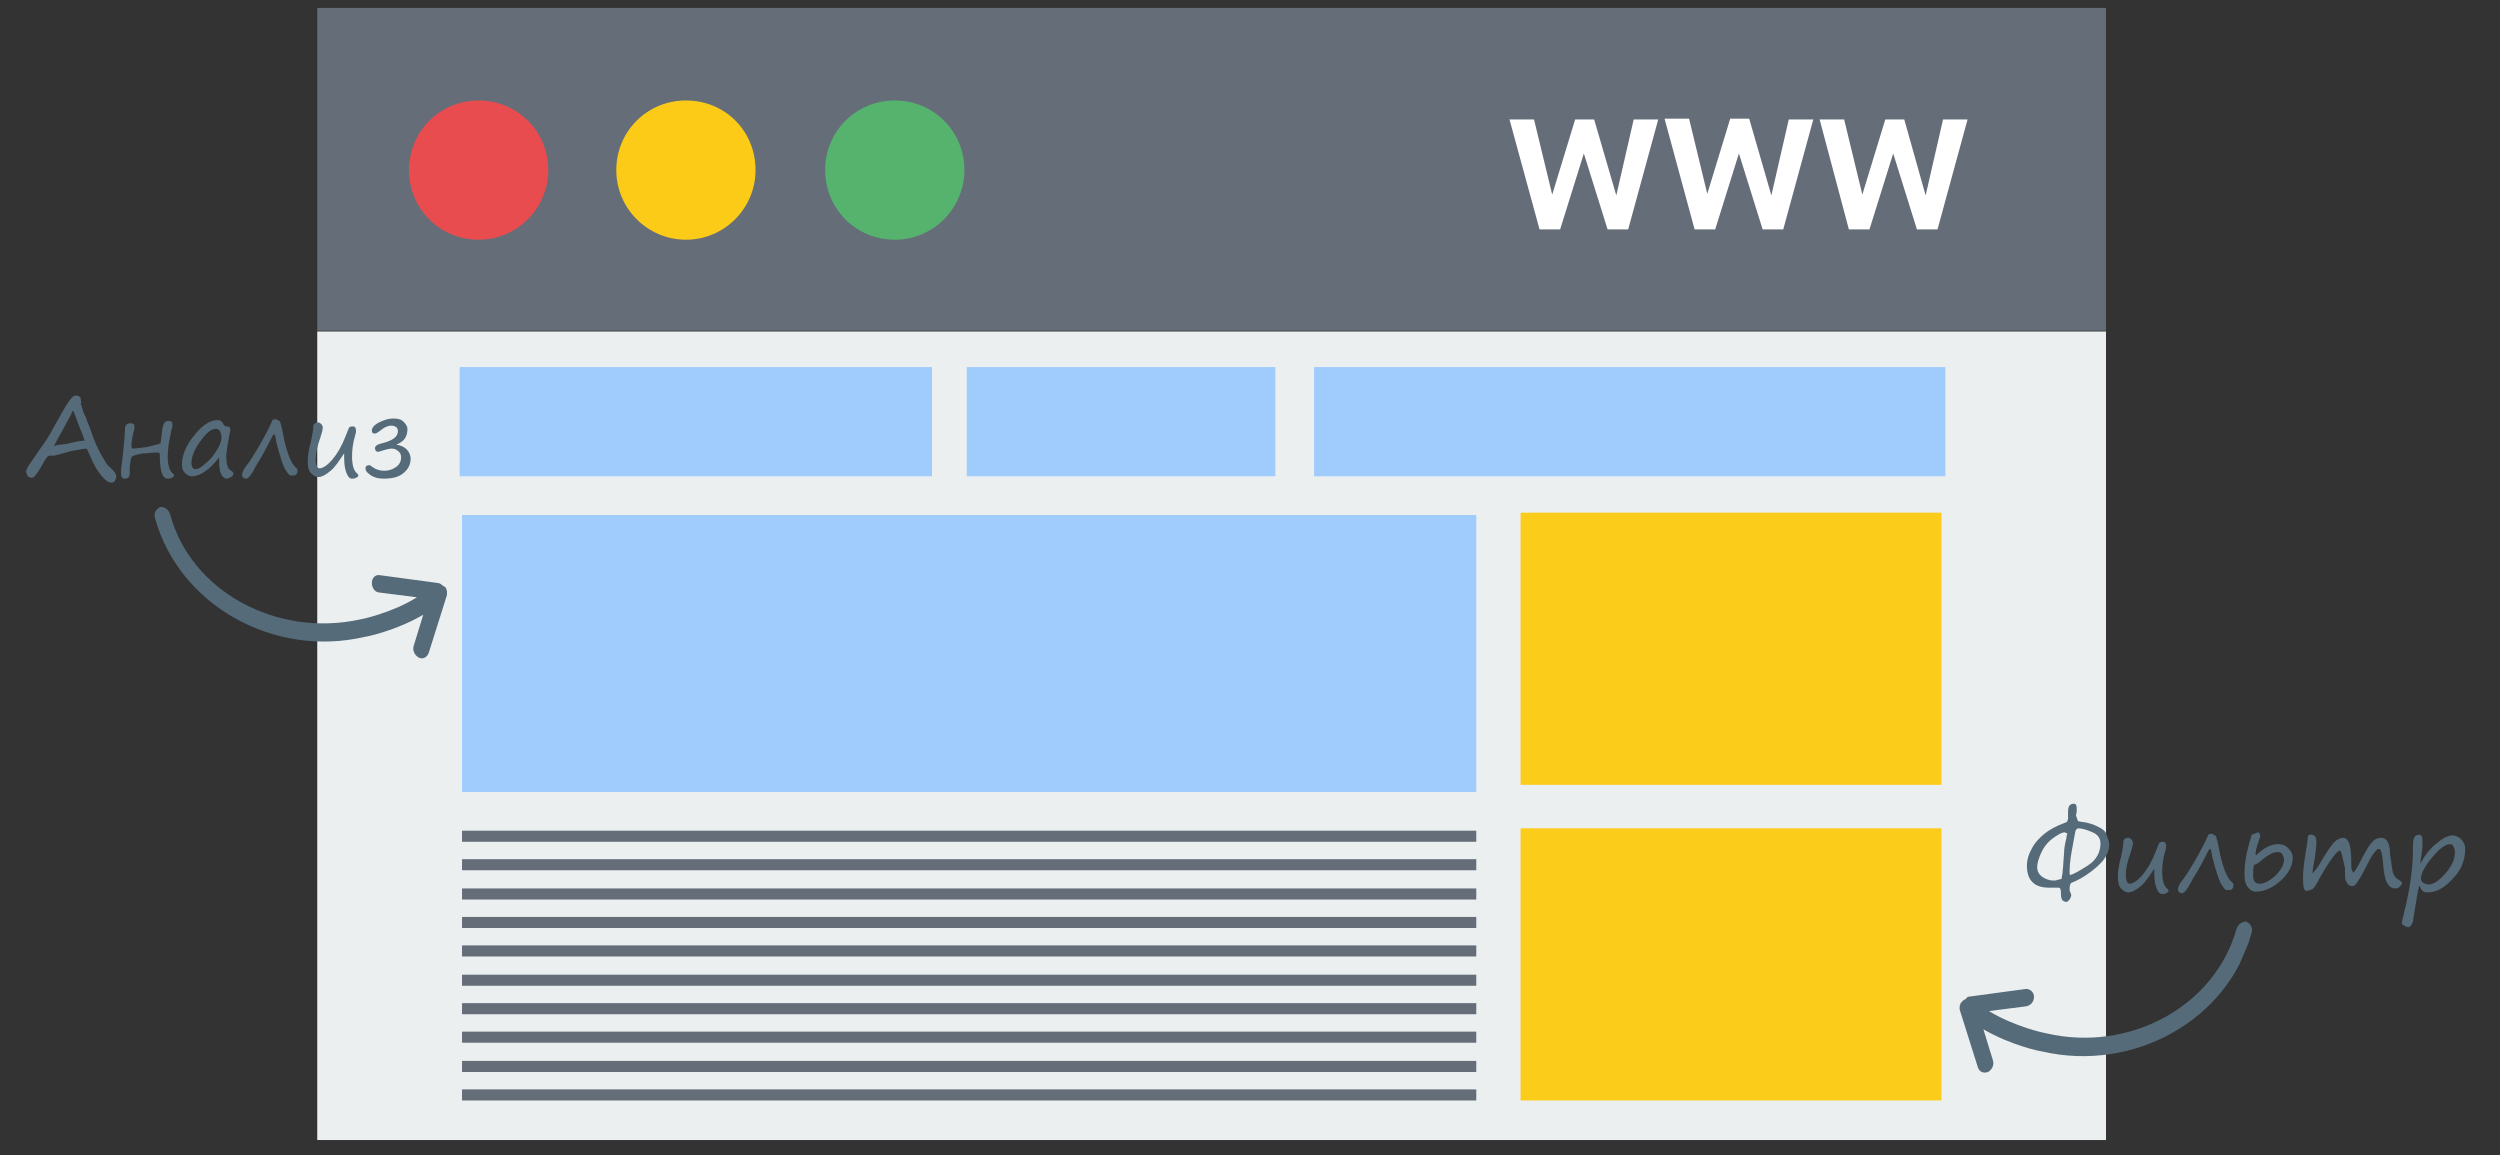 <?xml version="1.0" encoding="utf-8"?>
<!-- Generator: Adobe Illustrator 23.0.1, SVG Export Plug-In . SVG Version: 6.00 Build 0)  -->
<svg version="1.1" id="Слой_1" xmlns="http://www.w3.org/2000/svg" xmlns:xlink="http://www.w3.org/1999/xlink" x="0px" y="0px"
	 viewBox="0 0 316 146" style="enable-background:new 0 0 316 146;" xml:space="preserve">
<rect x="0" y="0" width="316" height="146" fill="#333333" stroke="none"/>
<style type="text/css">
	.st0{fill:#EBEFF0;}
	.st1{fill:#656D78;}
	.st2{fill:#E84C4F;}
	.st3{fill:#FBCB18;}
	.st4{fill:#55B36E;}
	.st5{fill:#FFFFFF;}
	.st6{clip-path:url(#SVGID_2_);fill:#556B79;}
	.st7{fill:#556B79;}
	.st8{clip-path:url(#SVGID_4_);fill:#556B79;}
	.st9{fill:#A0CBFD;}
	.st10{fill:#FCCC1B;}
</style>
<g>
	<g>
		<g>
			<g>
				<rect x="40.1" y="41.9" class="st0" width="226.1" height="102.2"/>
				<rect x="40.1" y="1" class="st1" width="226.1" height="40.8"/>
				<path class="st2" d="M69.3,21.5c0,4.8-3.9,8.8-8.8,8.8s-8.8-3.9-8.8-8.8s3.9-8.8,8.8-8.8S69.3,16.6,69.3,21.5L69.3,21.5z"/>
				<path class="st3" d="M95.5,21.5c0,4.8-3.9,8.8-8.8,8.8c-4.8,0-8.8-3.9-8.8-8.8s3.9-8.8,8.8-8.8C91.7,12.7,95.5,16.6,95.5,21.5
					L95.5,21.5z"/>
				<path class="st4" d="M121.9,21.5c0,4.8-3.9,8.8-8.8,8.8s-8.8-3.9-8.8-8.8s3.9-8.8,8.8-8.8S121.9,16.6,121.9,21.5L121.9,21.5z"/>
			</g>
			<g>
				<path class="st5" d="M204.3,24.7l2.2-9.6h3.1L205.8,29h-2.6l-3-9.6l-3,9.6h-2.6l-3.8-13.9h3.1l2.3,9.5l2.9-9.5h2.4L204.3,24.7z"
					/>
				<path class="st5" d="M223.9,24.7l2.2-9.6h3.1L225.4,29h-2.6l-3-9.6l-3,9.6h-2.6l-3.8-14h3.1l2.3,9.5l2.9-9.5h2.4L223.9,24.7z"/>
				<path class="st5" d="M243.4,24.7l2.2-9.6h3.1L244.9,29h-2.6l-3-9.6l-3,9.6h-2.6L230,15.1h3.1l2.3,9.5l2.9-9.5h2.4L243.4,24.7z"
					/>
			</g>
		</g>
		<g>
			<g>
				<g>
					<g>
						<g>
							<defs>
								
									<rect id="SVGID_1_" x="23.6" y="56.9" transform="matrix(0.92 -0.392 0.392 0.92 -25.331 21.132)" width="30.9" height="31.5"/>
							</defs>
							<clipPath id="SVGID_2_">
								<use xlink:href="#SVGID_1_"  style="overflow:visible;"/>
							</clipPath>
							<path class="st6" d="M55.7,73.8c-0.1,0-0.2-0.1-0.3-0.1l-7.4-1c-0.6-0.1-1,0.4-1,1c0,0.6,0.4,1.2,1,1.2l4.7,0.6
								c-3.2,2-7.1,2.8-7.2,2.8C34.9,80.6,24.1,74.7,21.5,65c-0.2-0.6-0.7-1-1.3-0.9c-0.1,0-0.1,0-0.1,0.1c-0.4,0.2-0.7,0.7-0.5,1.3
								c3,10.9,14.9,17.7,26.5,15c0.2,0,4-0.8,7.4-2.8l-1.2,3.9c-0.2,0.6,0.1,1.2,0.6,1.5c0.5,0.3,1.1,0,1.3-0.6l2.3-7.3l0,0
								c0-0.1,0-0.2,0-0.4l0,0c0-0.1,0-0.2-0.1-0.3l0,0v-0.1c0-0.1-0.1-0.2-0.2-0.2c0,0,0-0.1-0.1-0.1C55.9,74,55.8,73.9,55.7,73.8
								L55.7,73.8L55.7,73.8L55.7,73.8z"/>
						</g>
					</g>
				</g>
			</g>
			<g>
				<path class="st7" d="M10.2,51l0.1,0.3c0.2,0.6,0.3,1.1,0.5,1.3c0.1,0.3,0.3,0.9,0.6,1.6c0.5,1.5,1,2.6,1.4,3.3
					c0.4,0.7,0.7,1.2,0.9,1.4c0.4,0.3,0.6,0.6,0.8,0.8c0.1,0.2,0.2,0.3,0.2,0.5s-0.1,0.4-0.2,0.6c-0.1,0.2-0.3,0.2-0.5,0.2
					c-0.3,0-0.7-0.3-1.2-0.9c-0.5-0.6-0.9-1.3-1.2-2c-0.4-0.9-0.6-1.4-0.7-1.4c-0.2,0-0.7,0.1-1.3,0.2c-0.7,0.1-1.3,0.3-2,0.5
					c-0.4,0.1-0.7,0.2-0.9,0.2c-0.1,0-0.2,0-0.3,0s-0.1,0-0.2,0c-0.2,0-0.5,0.5-1,1.4s-0.9,1.4-1.2,1.4c-0.1,0-0.3-0.1-0.5-0.2
					c-0.1-0.3-0.2-0.4-0.2-0.6c0-0.2,0.2-0.6,0.7-1.3c0.8-1.2,1.4-2,1.8-2.6c0.4-0.6,0.9-1.5,1.5-2.6c1.1-2,1.8-3.1,2.2-3.1
					c0.2,0,0.4,0,0.5,0.1c0.1,0.1,0.2,0.1,0.2,0.2s0,0.2,0,0.3C10.3,50.8,10.3,50.9,10.2,51z M10.7,55.7c0-0.1-0.3-0.8-0.8-2.1
					c-0.4-1.1-0.6-1.7-0.7-1.7c-0.2,0.5-0.6,1.2-1.2,2.3s-1,1.8-1.2,2.2c0.1-0.1,0.3-0.1,0.8-0.2c0.3,0,0.6-0.1,0.9-0.1
					C9.6,55.8,10.3,55.7,10.7,55.7z"/>
				<path class="st7" d="M20.3,56c0-0.1,0.1-0.6,0.2-1.6c0.1-0.8,0.3-1.2,0.8-1.2c0.4,0,0.5,0.2,0.5,0.5c0,0.1,0,0.3-0.1,0.5
					c-0.3,1.4-0.5,2.5-0.5,3.5s0.2,1.7,0.5,2c0.2,0.2,0.3,0.3,0.3,0.4s-0.1,0.2-0.3,0.3c-0.2,0.1-0.3,0.1-0.5,0.1c-0.7,0-1-1-1-3.1
					c0-0.1-0.1-0.2-0.2-0.2c-0.4,0-0.9,0-1.5,0.1c-0.6,0-1,0.1-1.3,0.2c-0.3,0.1-0.4,0.1-0.5,0.2c-0.1,0.1-0.1,0.2-0.2,0.5
					c0,0.3-0.1,0.6-0.1,0.8v0.8c0,0.5-0.2,0.7-0.6,0.7s-0.5-0.2-0.5-0.7c0-0.3,0-0.7,0.1-1.2c0.1-0.9,0.3-2.3,0.4-4.3
					c0-0.3,0-0.4,0.1-0.5c0.1-0.1,0.1-0.2,0.2-0.2c0.1-0.1,0.3-0.1,0.4-0.1c0.3,0,0.5,0.1,0.5,0.4c0,0,0,0.4-0.2,1
					c-0.1,0.6-0.2,1.1-0.2,1.4c0,0.2,0.1,0.4,0.2,0.4c0.3,0,0.9-0.1,1.8-0.2C19.8,56.2,20.3,56.1,20.3,56z"/>
				<path class="st7" d="M27.7,57.8c-0.6,0.8-1.2,1.4-1.8,1.8c-0.6,0.4-1.1,0.6-1.6,0.6c-0.3,0-0.6-0.1-0.9-0.4
					c-0.3-0.3-0.4-0.6-0.4-1.1c0-1.1,0.5-2.4,1.5-3.6c1-1.3,2-2,3-2c0.4,0,0.6,0.2,0.8,0.6c0.1,0.1,0.1,0.2,0.3,0.2
					c0.3,0,0.5,0.1,0.5,0.4c0,0.1,0,0.3-0.1,0.6c-0.2,1.3-0.4,2.2-0.4,2.7c0,1.1,0.2,1.7,0.6,1.9c0.2,0.1,0.3,0.2,0.3,0.4
					c0,0.1-0.1,0.3-0.3,0.4c-0.2,0.1-0.4,0.2-0.5,0.2c-0.3,0-0.6-0.2-0.8-0.7S27.7,58.6,27.7,57.8z M27.3,54.2c-0.6,0-1.2,0.5-2,1.6
					c-0.8,1.1-1.1,2-1.1,2.7c0,0.5,0.2,0.8,0.5,0.8c0.5,0,1.1-0.5,2-1.4c0.8-1,1.3-1.9,1.3-2.7C27.9,54.5,27.7,54.2,27.3,54.2z"/>
				<path class="st7" d="M34.7,54.9c-0.1,0-0.2,0.1-0.3,0.3c-0.9,1.8-1.6,3-2,3.6c0,0.1-0.1,0.1-0.1,0.2c-0.5,1-0.9,1.5-1.2,1.5
					c-0.3,0-0.5-0.2-0.5-0.5c0-0.3,0.2-0.7,0.6-1.2c0.4-0.5,0.9-1.3,1.6-2.5c0.7-1.2,1.2-2.2,1.6-3.1c0.1-0.2,0.2-0.2,0.4-0.2
					c0.1,0,0.2,0,0.3,0.1c0.1,0.1,0.3,0.1,0.3,0.2c0,0.1,0.2,0.5,0.3,1.2c0.5,2.7,1.1,4.1,1.7,4.6c0.1,0.1,0.2,0.2,0.2,0.2
					s0,0.1,0,0.2s0,0.3-0.1,0.4c-0.1,0.1-0.2,0.2-0.3,0.2c-0.1,0-0.3,0-0.5,0c-0.1,0-0.3-0.2-0.6-0.7c-0.3-0.4-0.7-1.7-1.2-3.6
					C34.9,55.5,34.8,55.1,34.7,54.9z"/>
				<path class="st7" d="M43.5,57.3c-0.6,0.9-1.1,1.7-1.7,2.2c-0.6,0.5-1.1,0.8-1.6,0.8c-0.3,0-0.6-0.2-0.9-0.5
					c-0.3-0.3-0.4-0.8-0.4-1.5c0-0.6,0.1-1.4,0.4-2.5c0.2-0.9,0.3-1.6,0.3-2c0.1-0.3,0.3-0.4,0.6-0.4c0.2,0,0.3,0.1,0.4,0.2
					c0.1,0.1,0.2,0.3,0.2,0.4c0,0.3-0.1,0.7-0.3,1.3c-0.4,1.1-0.6,2-0.6,2.8c0,0.7,0.2,1.1,0.5,1.1c0.4,0,1-0.4,1.6-1.1
					c0.6-0.7,1.2-1.7,1.7-3c0.2-0.5,0.3-0.8,0.4-1c0.1-0.2,0.3-0.2,0.5-0.2c0.3,0,0.4,0.2,0.4,0.6c0,0,0,0.2-0.1,0.5
					c-0.3,1-0.4,1.9-0.4,2.7c0,1,0.2,1.7,0.5,2c0.2,0.2,0.3,0.3,0.3,0.4c0,0.1-0.1,0.2-0.3,0.3c-0.2,0.1-0.3,0.1-0.5,0.1
					c-0.3,0-0.5-0.2-0.7-0.7c-0.2-0.5-0.3-1.1-0.3-2v-0.2C43.5,57.5,43.5,57.4,43.5,57.3z"/>
				<path class="st7" d="M50.1,56.2c0.6,0.1,1,0.3,1.3,0.6c0.3,0.3,0.5,0.7,0.5,1.2c0,0.7-0.3,1.3-0.9,1.8c-0.6,0.5-1.4,0.7-2.5,0.7
					c-0.6,0-1.1-0.1-1.6-0.4c-0.4-0.3-0.7-0.5-0.7-0.9c0-0.3,0.2-0.4,0.5-0.4c0,0,0.1,0,0.2,0.1c0.5,0.4,1,0.6,1.7,0.6
					c0.6,0,1.1-0.2,1.5-0.5c0.4-0.3,0.6-0.7,0.6-1.2c0-0.3-0.1-0.6-0.4-0.8c-0.2-0.2-0.5-0.3-0.8-0.3c-0.2,0-0.7,0.1-1.3,0.3
					c-0.1,0-0.2,0.1-0.4,0.1c-0.3,0-0.4-0.2-0.4-0.5c0-0.1,0.1-0.2,0.2-0.3c0.1-0.1,0.4-0.2,0.8-0.3c1.2-0.3,1.9-0.8,1.9-1.5
					c0-0.2-0.1-0.4-0.2-0.5c-0.1-0.1-0.4-0.2-0.6-0.2c-0.5,0-0.9,0.2-1.4,0.6c-0.3,0.2-0.5,0.4-0.7,0.4c-0.3,0-0.4-0.1-0.4-0.4
					c0-0.3,0.3-0.7,0.9-1c0.6-0.3,1.2-0.5,1.8-0.5s1,0.1,1.3,0.4c0.3,0.3,0.5,0.6,0.5,0.9C51.5,55.2,51.1,55.8,50.1,56.2z"/>
			</g>
		</g>
		<g>
			<g>
				<g>
					<g>
						<g>
							<defs>
								
									<rect id="SVGID_3_" x="249.1" y="109.7" transform="matrix(0.392 -0.92 0.92 0.392 45.942 319.707)" width="31.5" height="30.9"/>
							</defs>
							<clipPath id="SVGID_4_">
								<use xlink:href="#SVGID_3_"  style="overflow:visible;"/>
							</clipPath>
							<path class="st8" d="M248.4,126.3L248.4,126.3L248.4,126.3c-0.1,0.1-0.2,0.1-0.3,0.2l-0.1,0.1c-0.1,0.1-0.1,0.2-0.2,0.2v0.1
								l0,0c0,0.1-0.1,0.2-0.1,0.3l0,0c0,0.1,0,0.2,0,0.4l0,0l2.3,7.3c0.2,0.6,0.7,0.8,1.3,0.6c0.5-0.3,0.8-0.9,0.6-1.5l-1.2-3.9
								c3.4,2,7.2,2.8,7.4,2.8c11.6,2.7,23.6-4,26.5-15c0.2-0.5-0.1-1.1-0.5-1.3c0,0-0.1,0-0.1-0.1c-0.5-0.1-1.1,0.3-1.3,0.9
								c-2.7,9.7-13.4,15.7-24.1,13.2c-0.1,0-3.9-0.8-7.2-2.8l4.7-0.6c0.6-0.1,1-0.6,1-1.2c0-0.6-0.5-1-1-1l-7.4,1
								C248.6,126.2,248.5,126.2,248.4,126.3L248.4,126.3z"/>
						</g>
					</g>
				</g>
			</g>
			<g>
				<path class="st7" d="M262.7,103.8c0.1,0,0.3,0.1,0.6,0.1c0.7,0.1,1.3,0.3,1.9,0.6c0.6,0.3,1,0.6,1.1,1.1
					c0.2,0.5,0.3,0.9,0.3,1.2c0,0.4-0.1,0.9-0.4,1.4c-0.3,0.6-0.9,1.2-1.8,1.9c-0.9,0.7-1.8,1.2-2.6,1.5c-0.1,0.1-0.2,0.3-0.2,0.7
					c0,0.2,0,0.4,0.1,0.5c0.1,0.2,0.1,0.3,0.1,0.4s-0.1,0.3-0.2,0.5c-0.2,0.2-0.3,0.3-0.4,0.3c-0.2,0-0.4-0.1-0.5-0.2
					c-0.1-0.1-0.2-0.4-0.2-0.8v-0.2c0-0.4-0.1-0.6-0.3-0.6c0,0-0.2,0-0.6,0c-0.3,0-0.5,0-0.6,0c-0.9,0-1.6-0.2-2.1-0.7
					c-0.5-0.5-0.7-1.2-0.7-2.1c0-0.7,0.2-1.4,0.6-2.1c0.4-0.8,1-1.4,1.6-1.9c0.6-0.5,1.5-1,2.6-1.4c0.2-0.1,0.3-0.1,0.3-0.2
					c0-0.1,0.1-0.2,0.1-0.3c0-0.1,0-0.4,0-0.9c0-0.4,0.1-0.7,0.2-0.8c0.1-0.1,0.3-0.2,0.4-0.2h0.2c0.2,0,0.3,0.2,0.3,0.7
					c0,0.1,0,0.4-0.1,0.8C262.6,103.5,262.6,103.8,262.7,103.8z M261,105.2c-0.3,0-0.7,0.2-1.3,0.6c-0.6,0.4-1.2,1-1.6,1.8
					c-0.4,0.8-0.6,1.5-0.6,2c0,0.5,0.2,0.9,0.6,1.2s0.9,0.5,1.5,0.5c0.1,0,0.3,0,0.5-0.1c0.2,0,0.4-0.1,0.4-0.1c0.1,0,0.1,0,0.1-0.1
					c0,0,0-0.2,0.1-0.6c0-0.4,0.1-0.8,0.1-1.3l0.1-1.3c0-0.5,0.1-1.1,0.3-1.9c0-0.3,0.1-0.5,0.1-0.5s0-0.1-0.1-0.1
					C261.1,105.3,261,105.2,261,105.2z M261.7,110.6c0.4-0.1,1.1-0.5,2.2-1.2c1.1-0.7,1.6-1.7,1.6-2.8c0-0.6-0.3-1.1-1-1.4
					c-0.7-0.3-1.3-0.5-1.8-0.5c-0.1,0-0.2,0.1-0.3,0.2c-0.1,0.1-0.2,1-0.5,2.5c-0.3,1.5-0.3,2.5-0.3,2.9
					C261.6,110.4,261.6,110.6,261.7,110.6z"/>
				<path class="st7" d="M272.3,109.8c-0.6,0.9-1.1,1.7-1.7,2.2s-1.1,0.8-1.6,0.8c-0.3,0-0.6-0.2-0.9-0.5s-0.4-0.8-0.4-1.5
					c0-0.6,0.1-1.4,0.4-2.5c0.2-0.9,0.3-1.6,0.3-2c0.1-0.3,0.3-0.4,0.6-0.4c0.2,0,0.3,0.1,0.4,0.2c0.1,0.1,0.2,0.3,0.2,0.4
					c0,0.3-0.1,0.7-0.3,1.3c-0.4,1.1-0.6,2-0.6,2.8c0,0.7,0.2,1.1,0.5,1.1c0.4,0,1-0.4,1.6-1.1c0.6-0.7,1.2-1.7,1.7-3
					c0.2-0.5,0.3-0.8,0.4-1c0.1-0.2,0.3-0.2,0.5-0.2c0.3,0,0.4,0.2,0.4,0.6c0,0,0,0.2-0.1,0.5c-0.3,1-0.4,1.9-0.4,2.7
					c0,1,0.2,1.7,0.5,2c0.2,0.2,0.3,0.3,0.3,0.4c0,0.1-0.1,0.2-0.3,0.3c-0.2,0.1-0.3,0.1-0.5,0.1c-0.3,0-0.5-0.2-0.7-0.7
					s-0.3-1.1-0.3-2v-0.2C272.3,109.9,272.3,109.9,272.3,109.8z"/>
				<path class="st7" d="M279.4,107.3c-0.1,0-0.2,0.1-0.3,0.3c-0.9,1.8-1.6,3-2,3.6c0,0.1-0.1,0.1-0.1,0.2c-0.5,1-0.9,1.5-1.2,1.5
					c-0.3,0-0.5-0.2-0.5-0.5c0-0.3,0.2-0.7,0.6-1.2c0.4-0.5,0.9-1.3,1.6-2.5c0.7-1.2,1.2-2.2,1.6-3.1c0.1-0.2,0.2-0.2,0.4-0.2
					c0.1,0,0.2,0,0.3,0.1c0.1,0.1,0.3,0.1,0.3,0.2s0.2,0.5,0.3,1.2c0.5,2.7,1.1,4.1,1.7,4.6c0.1,0.1,0.2,0.2,0.2,0.2s0,0.1,0,0.2
					c0,0.1,0,0.3-0.1,0.4c-0.1,0.1-0.2,0.2-0.3,0.2c-0.1,0-0.3,0-0.5,0c-0.1,0-0.3-0.2-0.6-0.7c-0.3-0.4-0.7-1.7-1.2-3.6
					C279.6,107.9,279.5,107.5,279.4,107.3z"/>
				<path class="st7" d="M285.2,105.3c0.1,0,0.1-0.1,0.2-0.1c0.1,0,0.2,0.1,0.3,0.4c0,0.2-0.1,0.4-0.2,0.7c-0.3,0.8-0.4,1.4-0.4,1.7
					c0,0.1,0,0.1,0.1,0.1c1-1,1.9-1.4,2.8-1.4c0.5,0,1,0.2,1.3,0.6c0.4,0.4,0.5,0.8,0.5,1.1c0,1-0.5,2-1.5,2.9
					c-1,0.9-2.1,1.4-3.1,1.4c-0.5,0-0.8-0.2-1.1-0.6c-0.3-0.4-0.4-0.9-0.4-1.7c0-0.8,0.1-1.6,0.3-2.6c0.2-0.9,0.4-1.6,0.5-1.9
					c0-0.1,0.1-0.3,0.1-0.4C284.6,105.6,284.8,105.4,285.2,105.3z M284.9,109.3c-0.1,0.5-0.1,1-0.1,1.4c0,0.7,0.3,1,0.8,1
					c0.6,0,1.2-0.3,2-1c0.7-0.7,1.1-1.4,1.1-2c0-0.3-0.1-0.5-0.2-0.7c-0.1-0.2-0.3-0.3-0.6-0.3s-0.7,0.1-1,0.3
					c-0.3,0.2-0.7,0.4-1.1,0.8c-0.2,0.1-0.3,0.3-0.4,0.3C285.2,109.2,285.1,109.3,284.9,109.3z"/>
				<path class="st7" d="M295.8,107.5c-0.4,0-1.3,1.2-2.6,3.5c-0.4,0.8-0.7,1.2-0.8,1.3c-0.1,0.1-0.2,0.1-0.4,0.2
					c-0.2,0.1-0.4,0.1-0.5,0.1c-0.3,0-0.4-0.6-0.4-1.7c0-0.6,0.1-1.8,0.4-3.5c0.1-0.7,0.2-1.2,0.2-1.5c0-0.3,0.1-0.4,0.4-0.4
					c0.5,0,0.7,0.3,0.7,1c0,0.3-0.1,1-0.2,1.9c-0.2,1.1-0.3,1.7-0.3,2c0.3-0.3,0.7-0.8,1.2-1.7c0.7-1.2,1.3-2,1.6-2.3
					c0.3-0.3,0.7-0.5,1.1-0.5c0.3,0,0.5,0.2,0.7,0.6s0.3,1.3,0.3,2.7c0,0.4,0,0.6,0.1,0.8c0.1,0.2,0.1,0.3,0.1,0.3
					c0.2,0,0.6-0.7,1.3-2.1c0.4-0.7,0.7-1.3,1.1-1.7c0.3-0.4,0.7-0.6,1.2-0.6c0.4,0,0.6,0.2,0.8,0.5c0.2,0.4,0.3,0.9,0.3,1.6
					c0.1,0.7,0.2,1.4,0.3,2c0.1,0.6,0.4,1,0.8,1.2c0.2,0.1,0.4,0.3,0.4,0.4c0,0.2-0.1,0.3-0.3,0.5c-0.2,0.2-0.4,0.2-0.6,0.2
					c-0.3,0-0.7-0.2-0.9-0.6c-0.3-0.4-0.5-1.3-0.6-2.8c-0.1-0.6-0.1-1-0.2-1.2c-0.1-0.2-0.1-0.4-0.3-0.4c-0.2,0-0.4,0.2-0.6,0.5
					c-0.3,0.3-0.7,1.1-1.2,2.1c-0.4,0.8-0.8,1.4-1,1.7s-0.4,0.4-0.6,0.4c-0.2,0-0.4-0.1-0.5-0.2c-0.1-0.1-0.2-0.3-0.3-0.5
					c-0.1-0.2-0.1-0.7-0.1-1.6C296.1,108.5,296,107.7,295.8,107.5z"/>
				<path class="st7" d="M305.8,111.9c-0.2,0.8-0.4,1.9-0.6,3.3l-0.2,1.2c0,0.2-0.1,0.3-0.2,0.5c-0.1,0.2-0.3,0.3-0.4,0.3
					c-0.1,0-0.3-0.1-0.5-0.2s-0.3-0.2-0.3-0.3c0-0.2,0.1-0.6,0.2-1c0.8-3.2,1.2-5.9,1.2-8.4v-0.5c0-0.5,0.1-0.8,0.2-1
					c0.1-0.2,0.4-0.3,0.6-0.3c0.1,0,0.2,0.1,0.3,0.2c0.1,0.2,0.1,0.4,0.1,0.7c0,0.4,0,0.9-0.1,1.5c-0.1,0.8-0.2,1.2-0.2,1.3
					c0.6-1.1,1.3-2,2.1-2.6c0.7-0.6,1.4-1,2-1c0.4,0,0.8,0.2,1.1,0.5c0.3,0.3,0.5,0.7,0.5,1.2c0,1.4-0.5,2.7-1.6,3.8
					c-1.1,1.2-2.1,1.7-3.2,1.7c-0.3,0-0.5-0.1-0.6-0.2C306.1,112.5,305.9,112.2,305.8,111.9z M309.7,106.7c-0.6,0-1.4,0.6-2.3,1.7
					c-0.9,1.1-1.4,2-1.4,2.7c0,0.2,0.1,0.3,0.3,0.5c0.2,0.1,0.4,0.2,0.7,0.2c0.6,0,1.3-0.5,2.1-1.4c0.8-0.9,1.2-1.8,1.2-2.7
					c0-0.3-0.1-0.6-0.2-0.7C310.1,106.8,309.9,106.7,309.7,106.7z"/>
			</g>
		</g>
	</g>
	<g>
		<g>
			<rect x="58.1" y="46.4" class="st9" width="59.7" height="13.8"/>
			<rect x="166.1" y="46.4" class="st9" width="79.8" height="13.8"/>
			<rect x="122.2" y="46.4" class="st9" width="39" height="13.8"/>
			<g>
				<rect x="58.4" y="65.1" class="st9" width="128.2" height="35"/>
			</g>
			<g>
				<rect x="192.2" y="64.8" class="st10" width="53.2" height="34.4"/>
			</g>
			<g>
				<rect x="58.4" y="105" class="st1" width="128.2" height="1.4"/>
			</g>
			<g>
				<rect x="58.4" y="108.6" class="st1" width="128.2" height="1.4"/>
			</g>
			<g>
				<rect x="58.4" y="112.3" class="st1" width="128.2" height="1.4"/>
			</g>
			<g>
				<rect x="58.4" y="115.9" class="st1" width="128.2" height="1.4"/>
			</g>
			<g>
				<rect x="58.4" y="119.5" class="st1" width="128.2" height="1.4"/>
			</g>
			<g>
				<rect x="58.4" y="123.2" class="st1" width="128.2" height="1.4"/>
			</g>
			<g>
				<rect x="58.4" y="126.8" class="st1" width="128.2" height="1.4"/>
			</g>
			<g>
				<rect x="58.4" y="130.4" class="st1" width="128.2" height="1.4"/>
			</g>
			<g>
				<rect x="58.4" y="134.1" class="st1" width="128.2" height="1.4"/>
			</g>
			<g>
				<rect x="58.4" y="137.7" class="st1" width="128.2" height="1.4"/>
			</g>
			<g>
				<rect x="192.2" y="104.7" class="st10" width="53.2" height="34.4"/>
			</g>
		</g>
	</g>
</g>
</svg>
